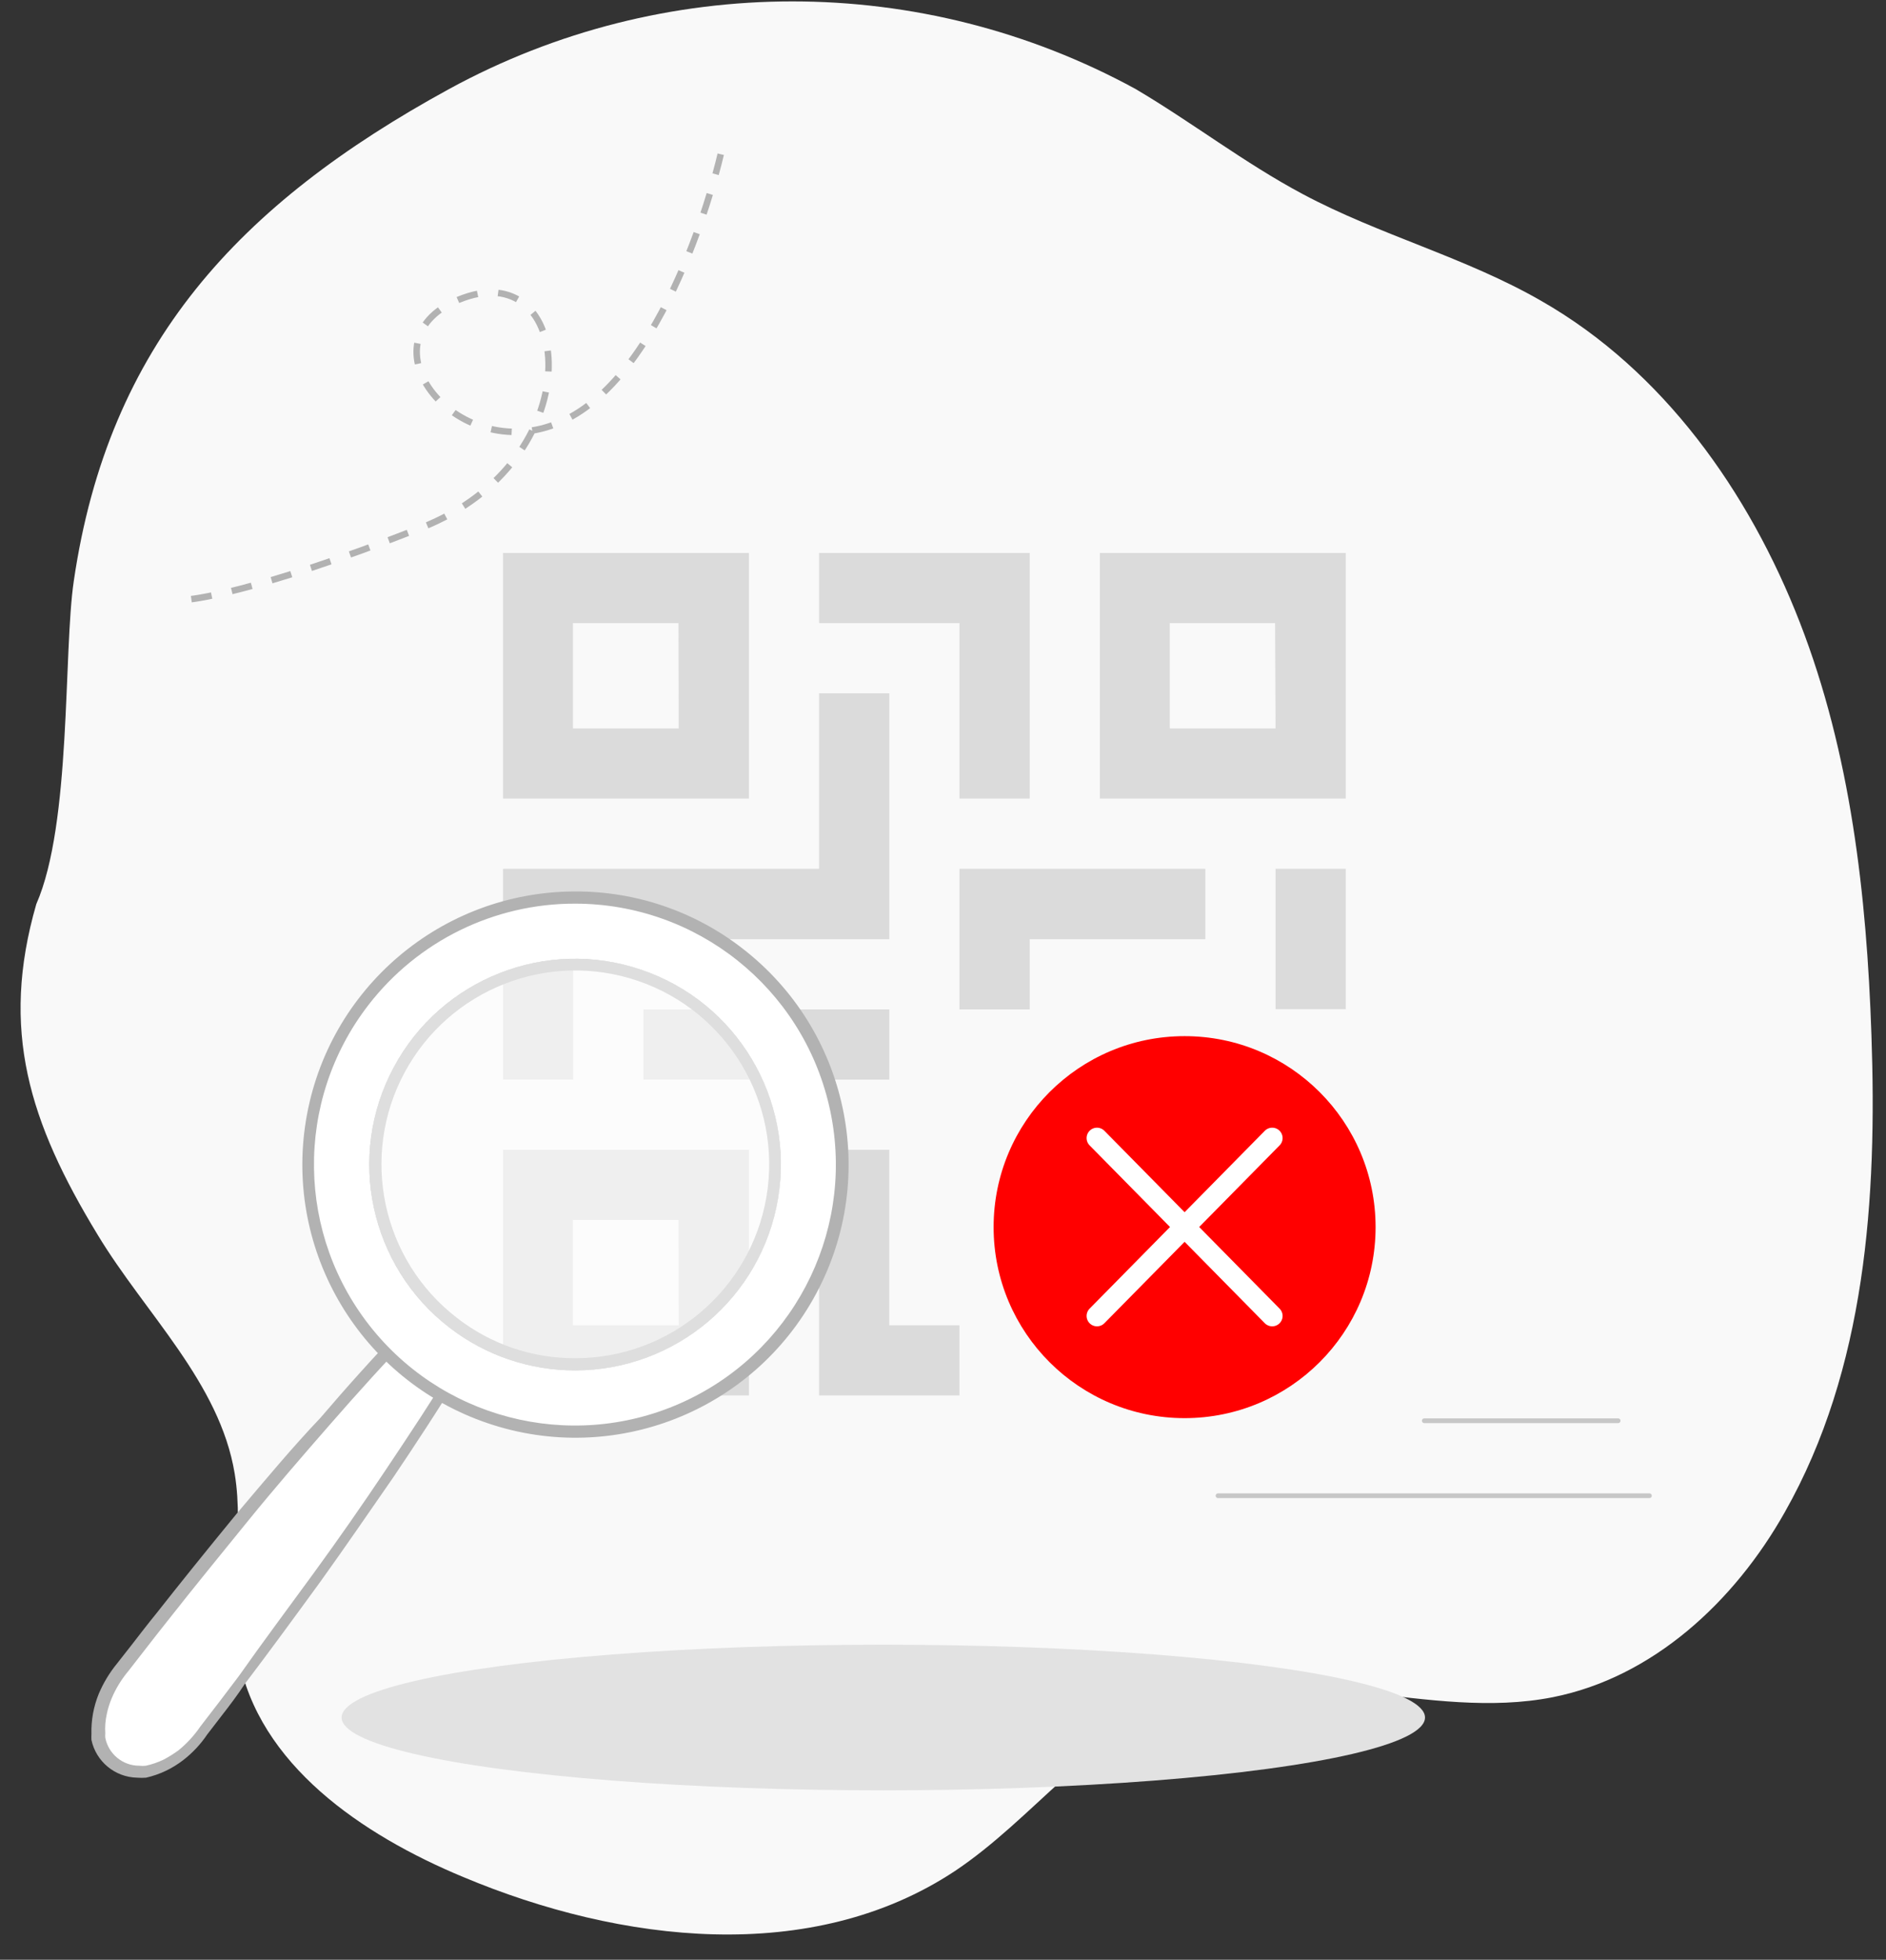 <svg xmlns="http://www.w3.org/2000/svg" width="128" height="133" viewBox="0 0 128 133">
    <rect x="0" y="0" width="128" height="133" fill="#333333" stroke="none"/>
    <g fill="none" fill-rule="evenodd">
        <g>
            <g>
                <g transform="translate(-124 -436) translate(10 385) translate(114 51)">
                    <path fill="#F9F9F9" fill-rule="nonzero" d="M2.463 61.359C0 69.898 1.977 76.152 6.627 83.799c3.24 5.364 8.28 10.03 9.3 16.203.68 4.115-.502 8.36.26 12.444 1.344 7.307 8.392 12.087 15.246 14.938 10.694 4.488 23.656 6.028 33.377-.405 5.315-3.548 9.236-9.284 15.23-11.487 7.988-2.917 16.98 1.344 25.341-.308 6.79-1.345 12.33-6.481 15.75-12.557 5.508-9.722 6.27-21.323 5.88-32.405-.323-9.495-1.409-19.103-4.86-27.982-3.451-8.879-9.284-17.094-17.531-21.809-5.136-2.965-10.986-4.472-16.203-7.258-3.953-2.107-7.502-4.861-11.342-7.13-14.52-7.93-32.077-7.93-46.598 0-14.274 7.81-23.121 17.337-25.47 33.394-.713 4.828-.146 16.462-2.544 21.922z"/>
                    <ellipse cx="59.949" cy="116.561" fill="#E2E2E2" fill-rule="nonzero" rx="36.764" ry="4.942"/>
                    <circle cx="80.397" cy="83.281" r="12.962" fill="red" fill-rule="nonzero"/>
                    <path stroke="#FFF" stroke-linecap="round" stroke-linejoin="round" stroke-width="1.41" d="M74.451 89.308L86.343 77.237M86.343 89.308L74.451 77.237"/>
                    <path stroke="#B2B2B2" stroke-dasharray="1.4" stroke-width=".44" d="M48.915 10.467s-3.24 14.355-10.499 18c-7.259 3.646-14.485-5.557-6.934-8.262 7.55-2.706 8.716 11.05-2.917 15.619-11.633 4.569-15.797 4.86-15.797 4.86"/>
                    <path fill="#DBDBDB" fill-rule="nonzero" d="M34.139 37.525v16.672h16.688V37.525H34.14zm11.925 11.909h-7.178v-7.145h7.162l.016 7.145zM34.139 78.031v16.673h16.688V78.03H34.14zm11.925 11.91h-7.178v-7.146h7.162l.016 7.145zM74.645 37.525v16.672h16.689V37.525H74.645zM86.57 49.434h-7.178v-7.145h7.146l.032 7.145zM55.591 37.525L55.591 42.289 65.118 42.289 65.118 54.197 69.882 54.197 69.882 37.525zM60.354 89.94L60.354 78.031 55.591 78.031 55.591 94.704 65.118 94.704 65.118 89.94zM86.57 58.961H91.334V68.488H86.57zM81.807 58.961L65.118 58.961 65.118 68.504 69.882 68.504 69.882 63.741 81.807 63.741zM43.666 68.504H60.355V73.268H43.666z"/>
                    <path fill="#DBDBDB" fill-rule="nonzero" d="M55.591 47.052L55.591 58.961 34.139 58.961 34.139 73.268 38.902 73.268 38.902 63.741 60.354 63.741 60.354 47.052z"/>
                    <path fill="#FFF" fill-rule="nonzero" d="M9.365 120.239c-1.314-.005-2.444-.932-2.706-2.22-.007-.124-.007-.248 0-.372-.033-.462 0-.926.097-1.378.088-.405.213-.8.373-1.182.291-.71.696-1.366 1.2-1.945l.906-1.183c.584-.745 1.15-1.49 1.734-2.22 1.782-2.246 3.592-4.487 5.428-6.723 1.944-2.35 3.775-4.505 5.59-6.595s3.678-4.164 5.849-6.48c.41-.411.967-.642 1.547-.642s1.137.23 1.548.641c.736.708.884 1.832.356 2.706-1.62 2.69-3.386 5.298-4.715 7.275-1.523 2.252-3.143 4.57-4.958 7.097-1.815 2.527-3.386 4.65-5.12 6.95-.567.762-1.15 1.507-1.717 2.253l-.908 1.183c-.455.618-1.001 1.165-1.62 1.62-.327.244-.674.46-1.037.648-.421.211-.868.369-1.328.47-.17.047-.344.08-.519.097z"/>
                    <path fill="#B2B2B2" fill-rule="nonzero" d="M29.375 89.762c.461-.005.905.176 1.232.502.599.577.72 1.491.291 2.204-1.507 2.463-3.094 4.86-4.699 7.259-1.604 2.398-3.24 4.747-4.941 7.08-1.702 2.333-3.435 4.65-5.055 6.951-.86 1.15-1.734 2.285-2.61 3.419-.415.61-.917 1.155-1.49 1.62-.315.228-.645.433-.988.616-.388.186-.795.328-1.215.42-.151.018-.303.018-.454 0-1.12-.001-2.084-.795-2.3-1.895-.009-.102-.009-.205 0-.308-.029-.429.004-.86.097-1.28.076-.377.19-.746.34-1.101.284-.669.667-1.291 1.134-1.847.891-1.135 1.766-2.285 2.657-3.403 1.782-2.268 3.597-4.488 5.412-6.724 1.815-2.236 3.694-4.407 5.59-6.578 1.895-2.171 3.823-4.31 5.833-6.384.333-.351.795-.55 1.28-.551m0-.826c-.703.003-1.375.289-1.864.794-2.187 2.268-4.293 4.634-5.865 6.48-1.928 2.026-3.775 4.246-5.72 6.546-2.154 2.625-3.872 4.764-5.427 6.74-.584.714-1.15 1.459-1.718 2.188l-.94 1.199c-.512.623-.932 1.316-1.247 2.058-.356.868-.527 1.8-.502 2.738-.008.135-.008.27 0 .405.314 1.467 1.594 2.526 3.094 2.56.205.017.411.017.616 0 .92-.21 1.782-.62 2.528-1.199.629-.487 1.176-1.073 1.62-1.734l.923-1.199c.567-.729 1.135-1.474 1.62-2.22 1.524-2.008 3.144-4.212 5.137-6.95 1.782-2.48 3.402-4.861 4.958-7.097 1.345-1.993 3.078-4.618 4.715-7.307.654-1.039.485-2.395-.405-3.24-.486-.474-1.137-.742-1.815-.746l.292-.016z"/>
                    <path fill="#FFF" fill-rule="nonzero" d="M39.016 97.215c-7.928.022-14.95-5.115-17.329-12.678-2.379-7.562.436-15.794 6.948-20.315 6.513-4.522 15.209-4.284 21.463.588 6.076 4.758 8.474 12.84 5.977 20.142s-9.342 12.222-17.06 12.263zm0-31.676c-6.635.001-12.295 4.802-13.378 11.347-1.083 6.546 2.728 12.914 9.008 15.052 6.28 2.139 13.186-.58 16.322-6.427 3.136-5.846 1.582-13.103-3.673-17.153-2.357-1.853-5.265-2.868-8.263-2.884l-.016.065z"/>
                    <path fill="#B2B2B2" fill-rule="nonzero" d="M39.032 61.327c8.235.006 15.379 5.689 17.238 13.711 1.859 8.023-2.057 16.268-9.45 19.896-7.393 3.628-16.311 1.681-21.52-4.697-5.208-6.379-5.332-15.506-.3-22.024 3.354-4.351 8.539-6.896 14.032-6.886m0 31.676c6.833-.001 12.662-4.946 13.777-11.688 1.116-6.741-2.81-13.3-9.28-15.501-6.468-2.201-13.58.6-16.808 6.623-3.229 6.023-1.626 13.497 3.788 17.665 2.441 1.884 5.44 2.905 8.523 2.9m0-32.502c-9.065.012-16.792 6.58-18.265 15.524-1.473 8.945 3.74 17.643 12.323 20.561 8.582 2.918 18.017-.8 22.301-8.789 4.285-7.989 2.162-17.904-5.017-23.44-3.245-2.514-7.237-3.871-11.342-3.856zm0 31.676c-2.905.012-5.73-.952-8.02-2.738-5.098-3.931-6.602-10.974-3.556-16.644 3.047-5.671 9.749-8.305 15.841-6.225 6.092 2.08 9.784 8.262 8.727 14.612-1.058 6.35-6.555 11.002-12.992 10.995z"/>
                    <circle cx="39.032" cy="79.036" r="13.967" fill="#FFF" fill-rule="nonzero" opacity=".57"/>
                    <g fill="#FFF" fill-rule="nonzero" stroke="#B2B2B2" stroke-linecap="round" stroke-linejoin="round" stroke-width=".32" opacity=".7">
                        <path d="M14.031.826L27.188.826M.032 5.914L29.31 5.914" transform="translate(82.633 95.595)"/>
                    </g>
                </g>
            </g>
        </g>
    </g>
</svg>

